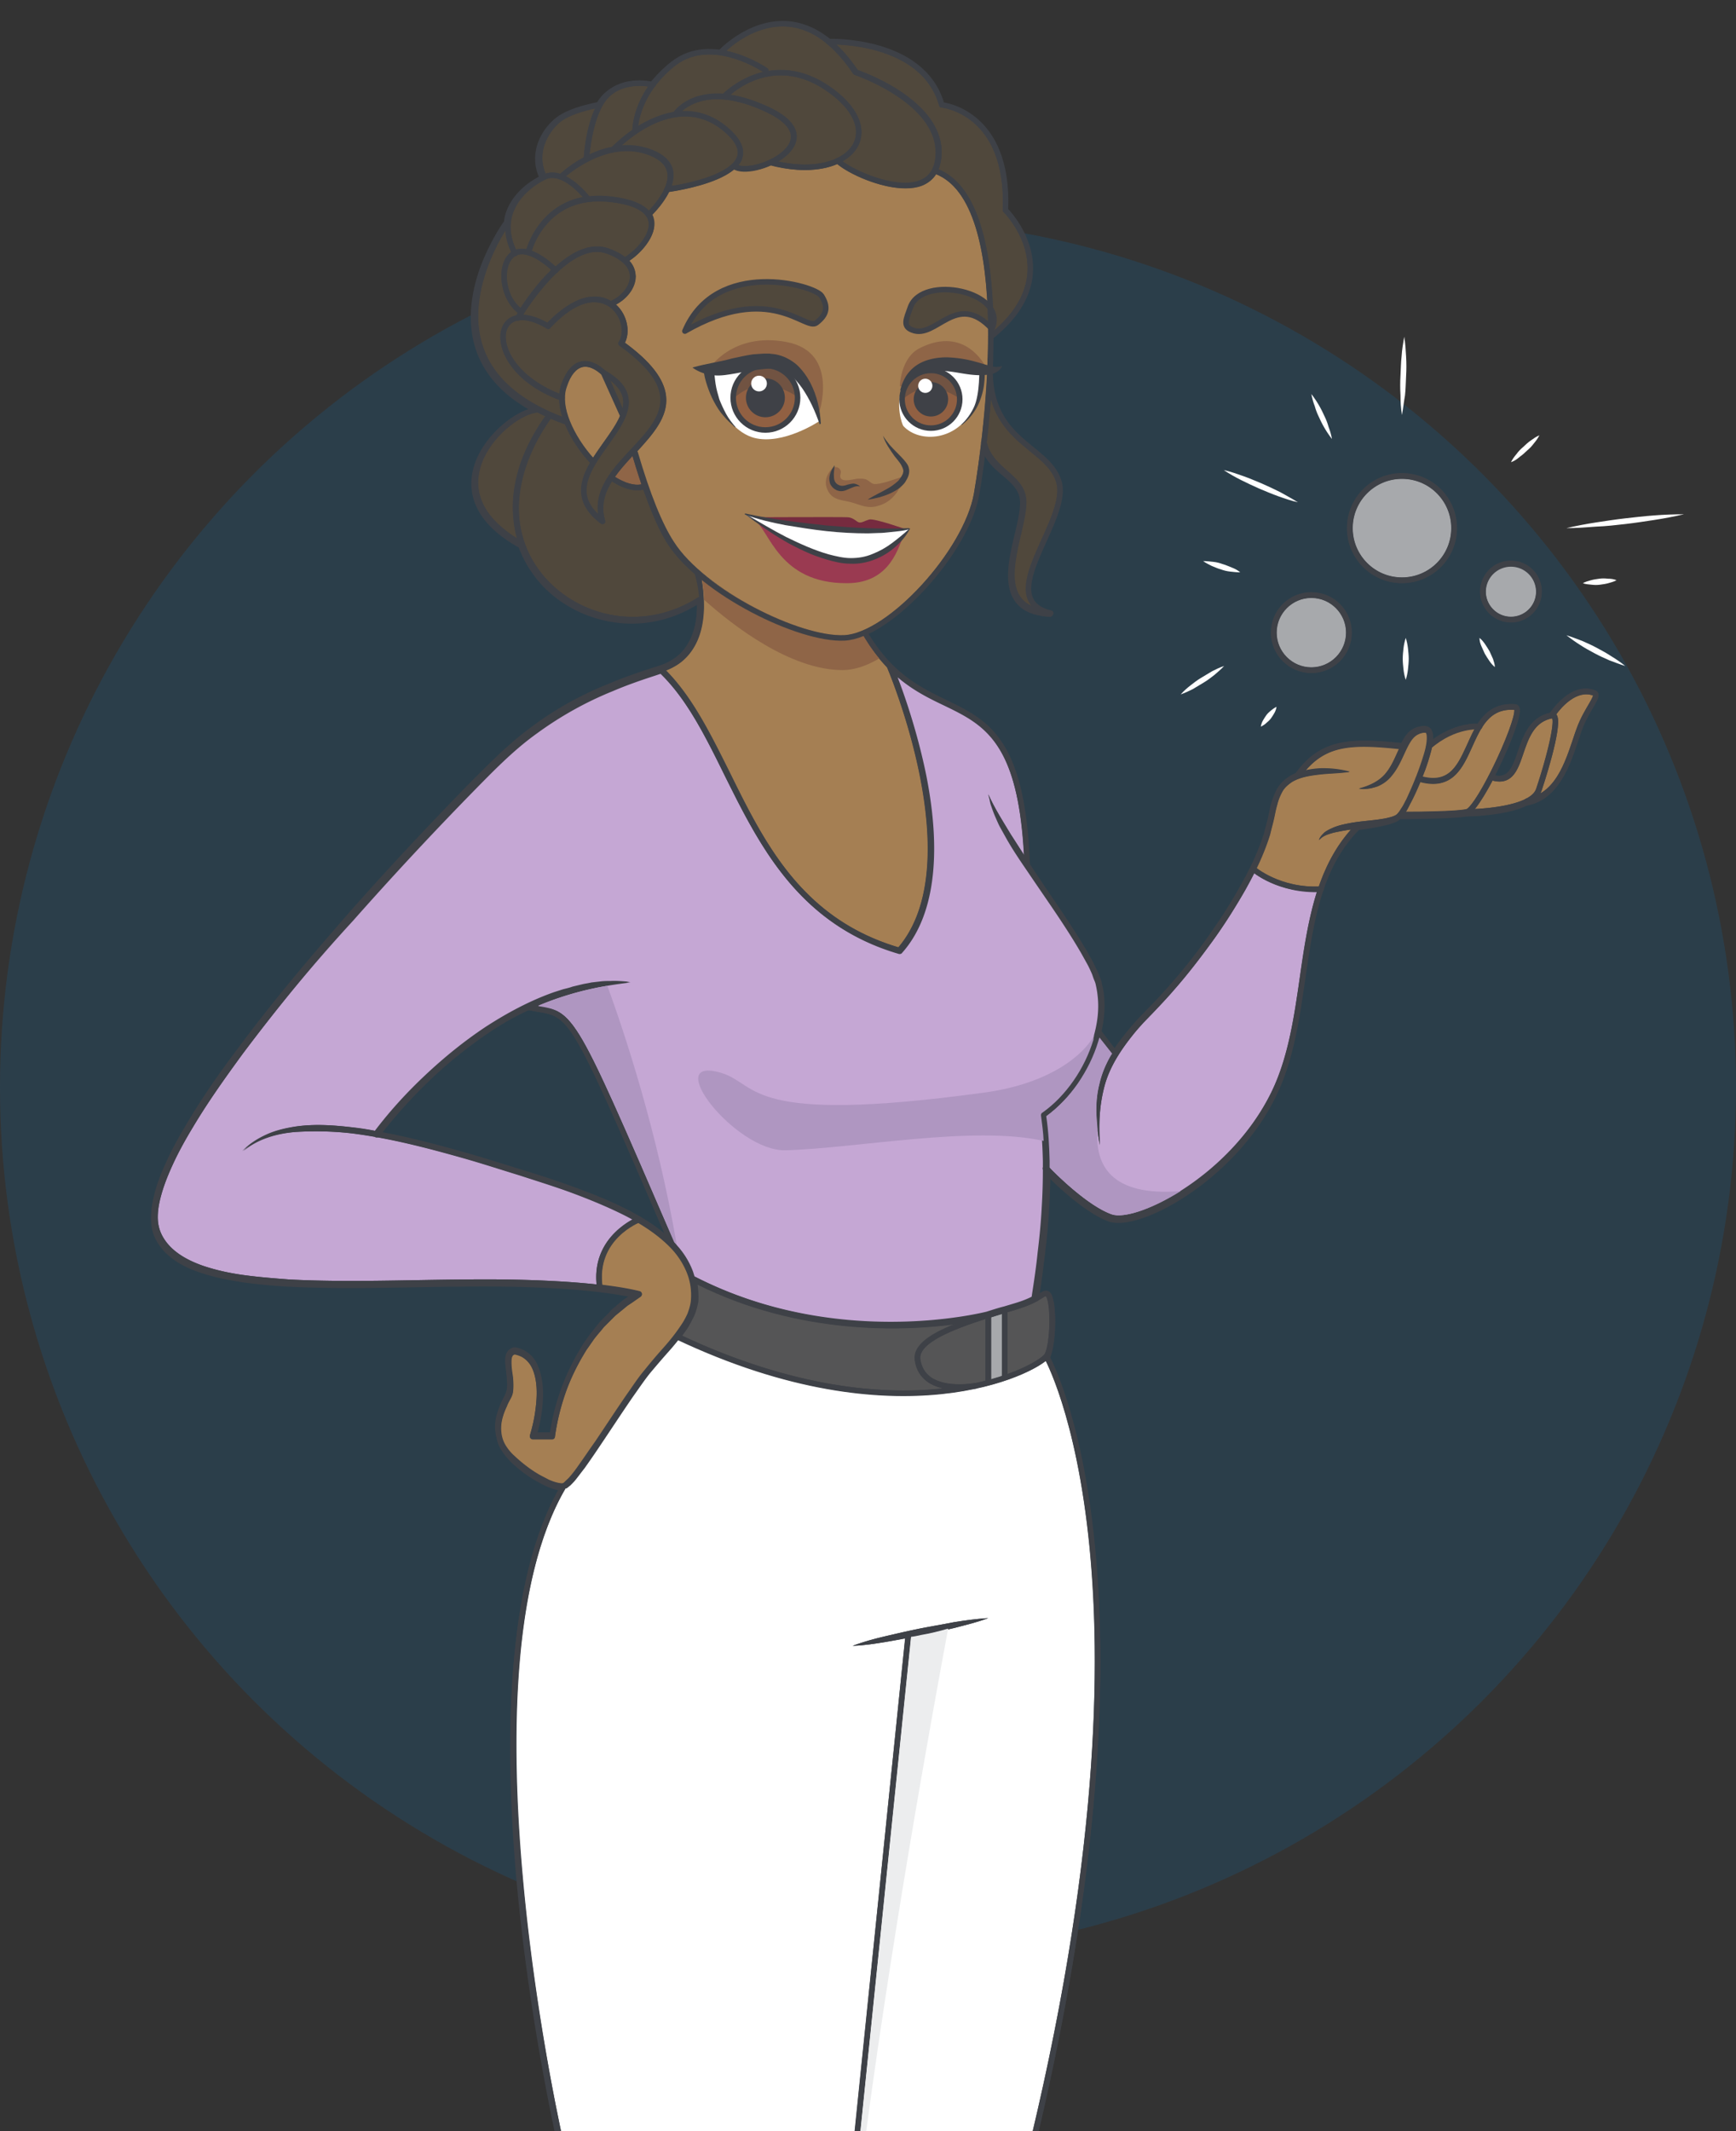 <?xml version="1.0" encoding="UTF-8"?> <svg xmlns="http://www.w3.org/2000/svg" xmlns:xlink="http://www.w3.org/1999/xlink" id="Layer_1" viewBox="0 0 463.6 569"><rect x="0" y="0" width="463.6" height="569" fill="#333333" stroke="none"/><style>.st1{clip-path:url(#SVGID_2_)}.st2{fill:#3e4147}.st3{fill:#fff}.st4,.st5,.st6,.st7,.st8{clip-path:url(#SVGID_2_);fill:#fff}.st5,.st6,.st7,.st8{fill:#c5a7d4}.st6,.st7,.st8{fill:#a57f53}.st7,.st8{fill:#a7a9ac}.st8{fill:#555556}.st9{stroke-linejoin:round}.st10,.st9{clip-path:url(#SVGID_2_);fill:none;stroke:#3e4147;stroke-width:1.5;stroke-linecap:round;stroke-miterlimit:10}.st11,.st12,.st14,.st15{clip-path:url(#SVGID_2_);fill:#8f6547}.st12,.st14,.st15{fill:#af96c1}.st14,.st15{fill:#50483c}.st15{fill:#916042}.st16,.st17,.st18,.st21,.st22{clip-path:url(#SVGID_2_);fill:#715342}.st17,.st18,.st21,.st22{fill:#3f4147}.st18,.st21,.st22{fill:none;stroke:#3e4147;stroke-width:1.472;stroke-miterlimit:10}.st21,.st22{fill:#50483c;stroke:#3f4147;stroke-linecap:round;stroke-linejoin:round}.st22{fill:none;stroke:#3e4147}</style><defs><path id="SVGID_1_" d="M0 0h463.6v569H0z"></path></defs><clipPath id="SVGID_2_"><use xlink:href="#SVGID_1_" overflow="visible"></use></clipPath><circle cx="231.8" cy="290.3" r="231.8" opacity=".15" clip-path="url(#SVGID_2_)" fill="#0083d1"></circle><g class="st1"><path class="st2" d="M426.8 185.1c-.1-.3-.3-.6-.9-.8-6-2.3-11 4.6-12 6-5.5 1.2-7.2 6.3-8.6 10.4-1.5 4.4-2.6 7-6.1 6.3 3.5-6.9 6.8-15.2 6.6-17.6-.1-1.2-.9-1.4-1.1-1.4-5.1-.4-8 2-10.1 5.2-1.5-.1-6.5.2-12 4.2v-1.1c0-.2 0-.4-.1-.7 0-.2-.1-.5-.3-.8 0-.1-.2-.3-.3-.4-.1-.1-.2-.2-.4-.3-.3-.2-.7-.2-1-.3-.9 0-1.7.2-2.6.5-.8.4-1.6.9-2.1 1.6-.6.6-1 1.4-1.4 2.1-.1.1-.1.3-.2.4-14.1-1.5-21.6-1-28.2 8-.7.3-1.3.6-1.9 1-1.2.8-2.3 1.9-3 3.1s-1.2 2.6-1.6 3.9c-.4 1.3-.6 2.7-.9 4-.3 1.3-.7 2.6-1 3.9-1.6 5.1-3.9 9.9-6.6 14.6-2.6 4.7-5.6 9.2-8.7 13.6-3.1 4.4-6.5 8.6-10 12.6-1.8 2-3.6 4-5.5 5.9l-2.8 2.9c-.9 1-1.8 2-2.7 3.1-1.3 1.6-2.6 3.2-3.7 4.9l-3.7-4.8c.7-3.2 1-6.4.6-9.6-.1-1.1-.3-2.1-.6-3.1-.1-.5-.3-1-.5-1.5s-.3-1-.6-1.5c-.5-.9-.9-1.9-1.4-2.8l-1.5-2.7c-4.2-7.2-9-13.9-13.6-20.7-.5-.8-1.1-1.6-1.6-2.4-1.3-33.6-11.1-38.3-22.3-43.8-4.9-2.3-9.8-4.8-14.6-9.6-2.1-2.1-4.2-4.7-6.2-8 12.1-5.7 27.2-23.9 29.6-37.2 0-.2.8-4.4 1.6-10.8 1.2 2.4 3.2 4.1 5 5.6 2.4 2.1 4.5 3.9 4.6 6.9.1 2.2-.6 5.3-1.4 8.6-1.5 6.3-3.2 13.5.1 18.1 1.8 2.5 4.8 3.8 9.2 4.1h.1c.4 0 .7-.3.7-.6.1-.4-.2-.7-.6-.8-2.5-.6-4.1-1.6-4.9-3.2-1.7-3.5.9-9.5 3.5-15.3 2.6-5.7 5.3-11.7 4-16-1.1-4-4.2-6.5-7.5-9.2-5-4.1-10.6-8.7-10.9-19.7.3-.1.6-.2.9-.4.7-.4 1.2-.9 1.4-1.6-.9.3-1.6.3-2.3.2 0-.6 0-1.2.1-1.9 0-.1 0-.2-.1-.3.1-1.8.1-3.6.1-5.3 6.7-5.4 10.3-11.3 10.6-17.7.5-8.8-5.4-15.5-6.6-16.8.8-24-14.2-27.9-17.2-28.4-5.1-16.6-27.5-17-30.5-16.9a20.6 20.6 0 0 0-11-4.7c-10.2-.9-17.8 7-18.1 7.3-.1.1-.1.2-.2.3-4.2-.6-8.9 0-13 3.2-2.1 1.7-3.8 3.5-5.2 5.2-1.8-.4-8.1-1.2-12.5 3.1-.7.7-1.3 1.5-1.8 2.4-1.6.3-8 1.6-11.2 4.2-3.9 3.2-6.8 9.3-4.2 15.4-2.2 1.1-7 4.2-8.8 9.6-.3.8-.4 1.5-.5 2.3-.6.8-3.3 4.8-5.7 10.6-2.4 5.9-4.6 14.6-2 23.1 2.1 6.7 6.9 12.3 14.3 16.5-5.4 1.7-13 8.2-14.9 16.2-1.3 5.5-.3 13.6 12.1 20.6h.1c1.5 4 3.7 7.4 6.3 10.2 5.6 6 14.4 10.2 23.9 10.2 5.7 0 11.7-1.5 17.4-5v1.1c-.1 3.8-.9 7.6-3 10.7-1.1 1.5-2.4 2.8-4 3.7-1.6 1-3.4 1.5-5.3 2.1-3.7 1.2-7.4 2.5-11 4a101 101 0 0 0-20.6 11.4c-6.4 4.6-11.9 10.3-17.4 15.8a937.95 937.95 0 0 0-31.9 34.3c-10.3 11.7-20.4 23.7-29.7 36.3-4.7 6.3-9.1 12.7-13.2 19.4-2 3.4-3.9 6.8-5.6 10.4-1.6 3.6-3.1 7.3-3.8 11.3-.3 2-.4 4 0 6.1s1.5 3.9 2.8 5.5c2.7 3.1 6.5 5 10.2 6.2 3.8 1.3 7.7 2 11.5 2.6 3.9.5 7.8.9 11.7 1.1 15.7.8 31.3.1 46.9 0 7.8-.1 15.6 0 23.4.4 7.2.4 14.3 1 21.4 2.4l-.9.6-1.2.8c-.4.3-.7.6-1.1.9l-2.2 1.9c-.7.7-1.4 1.4-2 2.1l-1 1-.9 1.1c-.6.8-1.3 1.5-1.8 2.3l-1.7 2.4c-.6.8-1 1.7-1.5 2.5-1.9 3.4-3.6 6.9-4.8 10.6-1.2 3.5-2 7-2.5 10.6h-3.5c.5-1.8.9-3.6 1.2-5.5.3-2.2.5-4.4.4-6.6s-.5-4.5-1.6-6.6c-.6-1-1.4-2-2.4-2.7s-2.1-1.1-3.3-1.3h-.3c-.4.1-.8.3-1.2.6-.4.3-.6.7-.8 1.1-.3.8-.3 1.5-.3 2.2 0 1.4.2 2.6.4 3.9.1 1.2.2 2.5 0 3.6-.1.6-.3 1-.6 1.6l-.9 1.8c-.5 1.2-1 2.4-1.3 3.8-.3 1.3-.4 2.7-.2 4.1s.5 2.7 1.3 3.9c.7 1.2 1.6 2.2 2.5 3.2 1.9 1.8 4 3.5 6.2 4.8 2.1 1.2 4.2 2.4 6.7 2.9-15 26.6-14.3 72.7-11 107 3.6 37.5 11 69.2 11.1 69.5s.3.5.7.6l122.3 12h.1c.3 0 .6-.2.7-.6 12-46.3 25.1-114 19.3-172.9-3.2-32.7-10.7-48.1-12.1-50.8 1.7-3.1 2-13.5.6-16.5-.5-1-1.1-1.2-1.5-1.2-.6 0-1.2.3-1.9.8-.1 0-.1.1-.2.1.6-3.6 1-7.1 1.4-10.7.5-4.1.9-8.2 1.1-12.3.2-2.8.3-5.6.3-8.5 3 3 10.4 9.8 16.2 11.8.7.2 1.5.3 2.4.3 9.8 0 32-13.2 42-33.7 4.6-9.4 6.2-20.4 7.7-31 1.2-8.3 2.4-16.4 4.8-23.7v-.1c2.1-6.1 5.1-11.7 9.7-16.4 2.1-.3 4.3-.6 6.4-1.1.8-.2 1.5-.3 2.3-.6.8-.3 1.6-.5 2.3-1.2 2.2 0 14.3-.1 17.6-.7.6 0 4.6-.1 8.9-.8 3.1-.5 5.5-1.2 7.3-2.1 8.3-1.5 11.1-10 13.4-16.8.3-.9.6-1.9.9-2.8.9-2.5 2.1-4.5 3-6.1 1.5-2.3 2.1-3.4 1.8-4.3zm-151.7-64.6c3.2 2.6 6 4.9 7 8.4 1.1 3.8-1.5 9.5-3.9 15 2.5-5.5 5-11.2 3.9-15-1-3.5-3.7-5.8-7-8.4-.3-.2-.6-.5-.9-.7.3.2.6.5.9.7zm-1.8 19.6c-.2.8-.4 1.6-.6 2.5-.6 2.3-1.1 4.8-1.5 7.2.3-2.4.9-4.8 1.5-7.2l.6-2.5zM136.9 57c.7-2.2 2.1-4.1 3.7-5.6-1.6 1.5-2.9 3.4-3.7 5.6zm2.5 54.5zm6.3-65.2c-2-4.6-.3-8.9 1.8-11.5-2.1 2.6-3.8 6.8-1.8 11.5zm1.2 508c-3-16.4-6.9-41.6-8.4-67.8 1.5 26.2 5.4 51.3 8.4 67.8zm-5.4-130.6c-2.6 12.4-3.6 26.4-3.7 40.7 0 4.4.1 8.8.2 13.2-.2-4.4-.2-8.8-.2-13.2.1-14.3 1.1-28.3 3.7-40.7zm-3.4 54.4l.3 7.2c-.1-2.4-.3-4.8-.3-7.2zM269 125.7c.6.5 1.1 1 1.7 1.5-.5-.5-1.1-1-1.7-1.5-2.3-2-4.8-4.1-5.5-7.6.8 3.5 3.2 5.6 5.5 7.6zm-5.4-25.7c-.6 11.5-2 21.7-2.8 27.4.9-5.6 2.2-15.8 2.8-27.4zm-5.6 38.5c-5.1 11.8-17 25-26.8 29.5 9.7-4.5 21.7-17.6 26.8-29.5zm-97.1 204.6c-.8-6.7 2.1-11 5-13.6-2.9 2.6-5.8 6.9-5 13.6zm10.2-18.2c-.8-.5-1.7-.9-2.5-1.4-4.6-2.4-9.4-4.4-14.2-6.1-4.8-1.8-9.7-3.4-14.7-4.9-4.9-1.5-9.8-3.1-14.8-4.5-7.5-2.1-15.1-4.2-22.8-5.6 3.9-5 8.2-9.7 12.8-14.1 4.9-4.7 10.2-8.9 15.8-12.7 2.8-1.9 5.7-3.6 8.8-5.1.6-.3 1.2-.6 1.7-.8.8.1 1.5.3 2.2.4 9 1.5 9.1 1.5 34.1 59.2-2.1-1.7-4.2-3.1-6.4-4.4zm175-88.7z"></path><circle class="st2" cx="374.4" cy="141" r="14.7"></circle><path class="st2" d="M403.5 166.2c4.5 0 8.2-3.7 8.2-8.2s-3.7-8.2-8.2-8.2-8.2 3.7-8.2 8.2 3.7 8.2 8.2 8.2zM350.2 179.7c5.9 0 10.8-4.8 10.8-10.8s-4.8-10.8-10.8-10.8-10.8 4.8-10.8 10.8 4.9 10.8 10.8 10.8z"></path></g><g class="st1"><path class="st3" d="M374.4 110.8c-.3-1.8-.4-3.5-.4-5.3-.1-1.8-.1-3.5 0-5.2s.1-3.5.3-5.2c.1-1.7.4-3.5.7-5.2.3 1.8.4 3.5.5 5.3s.1 3.5 0 5.2-.1 3.5-.3 5.2c-.3 1.7-.5 3.5-.8 5.2z"></path></g><g class="st1"><path class="st3" d="M355.7 117.2a27.5 27.5 0 0 1-3.4-5.7c-.5-1-.9-2-1.2-3.1-.4-1-.7-2.1-.9-3.2a27.5 27.5 0 0 1 3.4 5.7c.5 1 .9 2 1.2 3.1.4 1 .7 2.1.9 3.2z"></path></g><g class="st1"><path class="st3" d="M346.6 134.1c-1.8-.4-3.5-1-5.2-1.6s-3.3-1.3-5-2c-1.6-.7-3.3-1.5-4.9-2.3-1.6-.8-3.2-1.7-4.7-2.7 1.8.4 3.5 1 5.2 1.6s3.3 1.3 5 2c1.6.7 3.3 1.5 4.9 2.3 1.6.9 3.1 1.7 4.7 2.7z"></path></g><g class="st1"><path class="st3" d="M331.2 152.8c-.9 0-1.8-.1-2.7-.2-.9-.1-1.7-.3-2.5-.6-.8-.2-1.6-.6-2.4-.9-.8-.4-1.6-.8-2.3-1.3.9 0 1.8.1 2.7.2.9.1 1.7.3 2.5.6.8.2 1.6.6 2.4.9.8.3 1.6.7 2.3 1.3z"></path></g><g class="st1"><path class="st3" d="M326.9 177.8c-.8.9-1.7 1.6-2.6 2.4-.9.7-1.8 1.4-2.8 2l-3 1.8c-1 .5-2.1 1-3.2 1.4.8-.9 1.7-1.7 2.6-2.4.9-.7 1.8-1.4 2.8-2l3-1.8c1-.5 2-1 3.2-1.4z"></path></g><g class="st1"><path class="st3" d="M340.9 188.7c-.1.6-.3 1.2-.6 1.7s-.6 1-.9 1.4c-.3.4-.7.8-1.2 1.2-.4.4-.9.7-1.5 1 .1-.6.3-1.2.6-1.7s.6-1 .9-1.4c.3-.4.7-.8 1.2-1.2s.9-.7 1.5-1z"></path></g><g class="st1"><path class="st3" d="M403.5 123.4c.4-.8.9-1.5 1.5-2.2.5-.7 1.1-1.3 1.8-1.9.6-.6 1.3-1.2 2-1.7s1.4-1 2.3-1.4c-.4.8-.9 1.5-1.5 2.2-.5.7-1.1 1.3-1.8 1.9-.6.6-1.3 1.2-2 1.7-.7.6-1.4 1.1-2.3 1.4z"></path></g><g class="st1"><path class="st3" d="M418.3 141c2.6-.6 5.2-1.1 7.8-1.5s5.2-.8 7.8-1.1 5.2-.6 7.9-.8c2.6-.2 5.3-.3 7.9-.3-2.6.6-5.2 1.1-7.8 1.5s-5.2.8-7.8 1.1-5.2.6-7.9.7c-2.6.2-5.2.4-7.9.4z"></path></g><g class="st1"><path class="st3" d="M422.7 155.7c.7-.4 1.5-.6 2.2-.8s1.5-.3 2.2-.4c.7-.1 1.5-.1 2.3 0 .8 0 1.5.1 2.3.4-.7.4-1.5.6-2.2.8s-1.5.3-2.2.4c-.7.1-1.5.1-2.3 0-.8-.1-1.5-.1-2.3-.4z"></path></g><g class="st1"><path class="st3" d="M418.3 169.6c1.4.4 2.8 1 4.2 1.5 1.4.6 2.7 1.2 4 1.9s2.6 1.4 3.8 2.2c1.3.8 2.5 1.6 3.7 2.6-1.4-.4-2.8-1-4.2-1.5-1.4-.6-2.7-1.2-4-1.9s-2.6-1.4-3.8-2.2c-1.3-.8-2.5-1.7-3.7-2.6z"></path></g><g class="st1"><path class="st3" d="M375.4 170.3c.3.9.5 1.9.6 2.8.1.9.2 1.9.2 2.8 0 .9-.1 1.9-.2 2.8-.1.9-.3 1.9-.6 2.8-.3-.9-.5-1.9-.6-2.8-.1-.9-.2-1.9-.2-2.8 0-.9.1-1.9.2-2.8.1-.9.3-1.8.6-2.8z"></path></g><g class="st1"><path class="st3" d="M395.1 170.3c.6.5 1.1 1.1 1.5 1.7.4.6.8 1.2 1.2 1.9.3.7.6 1.3.9 2 .2.7.5 1.4.5 2.2-.6-.5-1.1-1.1-1.5-1.7-.4-.6-.8-1.2-1.2-1.9-.3-.7-.6-1.3-.9-2s-.5-1.4-.5-2.2z"></path></g><path class="st4" d="M261 370.6c-.1 0-.2.1-.2.1-.1 0-.3.1-.8.1-5.3 1.1-11.6 1.8-18.8 1.8-15.8 0-36-3.6-60-14.9-.8 1-1.7 2.1-2.6 3.1-1.7 1.9-3.4 3.9-5 5.8-1.6 2-3 4.1-4.5 6.2-2.9 4.2-5.7 8.5-8.6 12.8a244 244 0 0 1-4.4 6.4c-.8 1-1.6 2.1-2.4 3.1-.4.5-.9 1-1.4 1.5-.3.2-.6.5-.9.7-.1.1-.3.1-.4.1-28.2 48.4-2.3 166.7-.3 175.6l76.4 7.5 14.6-143.1-4.8.9c-3 .5-6.1 1-9.2 1.1 2.9-1.1 5.9-1.9 8.9-2.6s6-1.4 9-2 6.1-1.1 9.1-1.7c3-.5 6.1-.9 9.2-1.1-2.9 1.1-5.9 1.8-8.9 2.6-3 .7-6 1.4-9 2-.9.2-1.8.4-2.7.5l-14.7 143.5 43.3 4.2c11.9-46.2 24.8-113.2 19.1-171.6-3-30.6-9.9-46.3-11.7-49.9-2.4 1.9-8.6 5.2-18.3 7.3z"></path><path class="st5" d="M334.9 233.1c-.8 1.6-1.6 3.1-2.4 4.6-2.7 4.7-5.6 9.3-8.8 13.7-3.2 4.4-6.5 8.7-10.1 12.8-1.8 2.1-3.6 4-5.5 6l-2.8 2.9c-.9 1-1.8 2-2.6 3-3.3 4.1-6.3 8.6-7.7 13.7a41 41 0 0 0-1.3 7.8c-.2 2.7-.1 5.4 0 8.1-.5-2.7-.8-5.4-.9-8.1-.1-2.7.1-5.5.8-8.2.6-2.7 1.7-5.3 3.1-7.7.1-.1.2-.3.3-.4l-3.4-4.3-.3 1c-1.2 4-3.1 7.8-5.5 11.3-2.3 3.3-5.1 6.3-8.4 8.7.6 4 .8 8 .9 11.9v1.8c1.7 1.8 10.3 10.3 16.6 12.5 6.4 2.2 31.6-10.1 42.6-32.6 4.5-9.2 6.1-20.1 7.6-30.6 1.1-7.8 2.3-15.7 4.6-23h-.6c-8.5.1-14.2-3.4-16.2-4.9z"></path><path class="st5" d="M277.8 297.7c0-.2.1-.5.3-.6 3.3-2.3 6.1-5.3 8.4-8.6 2.3-3.3 4.1-7 5.3-10.9s1.8-7.9 1.3-11.9c-.1-1-.3-2-.5-2.9-.1-.5-.3-.9-.5-1.4s-.3-.9-.5-1.4c-.4-.9-.8-1.8-1.3-2.7l-1.5-2.7c-4.1-7.1-8.9-13.8-13.5-20.6-2.3-3.4-4.7-6.8-6.7-10.4l-1.5-2.7c-.5-.9-.9-1.9-1.3-2.8-.4-.9-.8-2-1.1-2.9-.2-.5-.3-1-.4-1.5l-.3-1.5c1.7 3.8 3.9 7.2 6 10.7 1.2 1.8 2.3 3.6 3.5 5.4-1.7-30.4-10.8-34.8-21.3-39.9-4-1.9-8.3-4-12.5-7.6 1.9 4.9 5.4 15 7.7 26.4 4.2 21.3 2 37.7-6.5 47.2-.1.2-.4.3-.6.3h-.2c-26.8-7.8-37.3-29-46.6-47.7-5.1-10.4-10-20.2-17.1-27.1l-1.8.6c-3.7 1.2-7.4 2.5-10.9 4-7.2 2.9-14 6.7-20.3 11.3-6.3 4.5-11.7 10.1-17.2 15.7a944.15 944.15 0 0 0-31.9 34.3 448.46 448.46 0 0 0-29.6 35.7c-4.6 6.3-9.1 12.6-13.1 19.3-2 3.3-3.9 6.7-5.5 10.2s-3 7.1-3.7 10.9c-.3 1.9-.4 3.8 0 5.5.4 1.8 1.3 3.4 2.5 4.8 2.4 2.8 6 4.6 9.5 5.8 3.6 1.2 7.4 2 11.3 2.5 3.8.5 7.7.8 11.6 1.1 15.5.8 31.2.1 46.8 0 7.8-.1 15.6 0 23.4.4 3.9.2 7.9.5 11.8.9-1-10.5 6.6-15.7 9.7-17.4-.4-.2-.9-.5-1.3-.7-4.5-2.3-9.3-4.3-14.1-6.1-4.8-1.8-9.7-3.3-14.6-4.9-4.9-1.5-9.8-3.1-14.7-4.5-9.9-2.8-19.8-5.4-30-6.7-5.1-.6-10.2-.7-15.2-.4-5 .4-10.1 1.8-14.1 5.1 1.8-1.9 4-3.3 6.4-4.4s5-1.7 7.5-2.1c5.2-.8 10.4-.4 15.5.2 1.9.2 3.8.5 5.7.9 4.1-5.4 8.6-10.3 13.5-14.9 5-4.7 10.3-9 16-12.8 5.7-3.7 11.8-7 18.3-9.3l2.5-.8c.8-.2 1.7-.4 2.5-.7l2.5-.6c.8-.2 1.7-.3 2.5-.5l2.6-.3c.9-.1 1.7-.1 2.6-.1 1.7-.1 3.4.1 5.1.2-3.4.4-6.7.9-10 1.6s-6.5 1.6-9.7 2.7c-1.7.6-3.4 1.3-5.1 2 9.9 1.6 9.9 1.7 36.4 63 .4.4.7.7 1 1.1 1.8 2 3.2 4.2 4.2 6.8.2.5.3 1 .5 1.5 37.9 19.4 76.6 9.7 77.9 9.4 1.6-.5 3.1-1 4.7-1.4l3-.9c2-.6 3.4-1.2 4.4-1.7.6-3.9 1.2-7.8 1.6-11.8.5-4.1.9-8.2 1.1-12.2.2-3.3.3-6.6.3-9.9-.1-.2-.1-.5 0-.7V310c-.1-4.1-.3-8.2-1-12.2v-.1h.3z"></path><path class="st6" d="M239.9 252.9c18.8-22.1-2-72.3-3-74.7a48.8 48.8 0 0 1-7.1-9.6c-1.3.4-2.6.7-3.8.8h-.9c-9.7 0-26.6-7.3-38.1-16.6.7 3.1 1 6.3 1 9.5-.1 4-.9 8.1-3.3 11.5-1.2 1.7-2.7 3.1-4.5 4.1-.7.4-1.5.8-2.3 1.1 7 7.1 11.8 16.8 16.9 27 9.5 19.3 19.3 39.2 45.1 46.9zM379.9 207.3c7.2 1.8 9.4-3 12-8.7.6-1.3 1.2-2.7 1.9-4-2.1.1-6.7.9-11.4 4.9-.1.5-.2 1.1-.4 1.6-.4 1.5-.9 3-1.4 4.4-.3.7-.5 1.3-.7 1.8z"></path><circle class="st7" cx="374.4" cy="141" r="13.2"></circle><path class="st7" d="M403.5 164.7a6.7 6.7 0 1 0-6.7-6.7c0 3.6 3 6.7 6.7 6.7zM350.2 178.2c5.1 0 9.3-4.2 9.3-9.3s-4.2-9.3-9.3-9.3-9.3 4.2-9.3 9.3 4.2 9.3 9.3 9.3z"></path><path class="st8" d="M276.6 347.6c-1.1.6-2.6 1.2-4.8 1.9-.9.3-1.8.6-2.8.8v16.6c5.6-2 8.9-4.2 9.8-5.2 1.2-1.3 1.8-8.5 1.2-13.1-.3-2.2-.7-2.5-.8-2.6-.1 0-.5.2-1 .6-.4.2-.8.5-1.4.8 0 .1-.1.1-.2.2z"></path><path class="st7" d="M264.7 351.7v16.6c1-.3 2-.6 2.9-.9v-16.6c-1 .3-2 .6-2.9.9z"></path><path class="st6" d="M414.5 191.8c-4.8.9-6.3 5.3-7.7 9.4-1.4 4.2-2.9 8.6-8.2 7.2-1.7 3.2-3.4 5.9-4.8 7.6 5.5-.3 15.1-1.5 16.4-5.4 3.1-9.2 4.9-17.5 4.3-18.8zM379 205.1c.5-1.4 1-2.9 1.4-4.3s.7-3 .6-4.3c0-.3-.1-.6-.2-.8-.1-.1 0-.1-.2-.1-.7 0-1.3.1-1.9.4-1.2.5-2 1.6-2.7 2.9-1.4 2.6-2.4 5.7-4.5 8.2-1 1.3-2.4 2.3-3.9 2.9s-3.1.8-4.7.6c3-.8 5.7-2.1 7.4-4.4 1.4-1.8 2.3-4 3.3-6.2-12.5-1.3-19.2-1-25 5.8a25.16 25.16 0 0 1 11.8.3c-2.7.4-5.4.4-8 .7-2.6.3-5.2.7-7.4 2-1 .7-2 1.5-2.6 2.6s-1.1 2.3-1.4 3.6c-.4 1.3-.6 2.6-.9 3.9-.3 1.3-.7 2.7-1 4a69 69 0 0 1-3.6 8.9c1.6 1.2 7.7 5.2 16.7 4.9 1.9-5.5 4.6-10.7 8.6-15.2h-.3c-1.5.2-3 .5-4.4.8-1.4.4-2.9.8-3.9 2 .2-.8.8-1.4 1.4-2 .6-.5 1.4-.9 2.1-1.2 1.5-.7 3-1 4.5-1.3 3.1-.6 6.2-.7 9.1-1.2.7-.1 1.5-.3 2.2-.5s1.4-.5 1.7-.9c.4-.4.8-1.1 1.2-1.7s.7-1.3 1.1-2c1.3-2.8 2.5-5.6 3.5-8.4z"></path><path class="st8" d="M245.8 362.9c.3 2 1.2 3.6 2.7 4.7 4.3 3.1 11.9 1.6 12 1.6h.3l2.4-.6v-16.5c-8.9 2.9-18 6.5-17.4 10.8z"></path><path class="st6" d="M415.6 190.7c1.9 2.3-2.5 16.1-3.9 20.3-.1.3-.2.6-.4.9 4.8-2.8 6.9-9 8.8-14.6.3-1 .6-1.9 1-2.8.9-2.6 2.2-4.7 3.1-6.3.5-.9 1.2-2.1 1.3-2.5-4.5-1.6-8.6 3.2-9.9 5zM404.4 189.5c-4.4-.3-6.8 1.8-8.7 4.8-.9 1.5-1.7 3.2-2.5 5-2.6 5.8-5.3 11.7-13.9 9.4-.8 1.8-1.6 3.6-2.5 5.4-.4.7-.7 1.4-1.1 2.1-.1.2-.2.4-.3.5 3.7 0 13.6-.1 16.2-.7.7-.2 3-3 6.6-10.2 3.9-7.8 6.4-14.8 6.2-16.3z"></path><path class="st8" d="M185.4 351.3c-.6 1.2-1.2 2.4-1.9 3.5-.4.6-.9 1.2-1.3 1.8 29.7 13.9 53.4 15.9 69.9 14.1-1.6-.3-3.1-.9-4.4-1.8-1.9-1.4-3-3.3-3.3-5.7-.5-4 4.1-7 10.5-9.6-13.9 1.8-41.4 2.9-68.6-10.6.2 1.5.3 3 .2 4.5-.2 1.2-.6 2.6-1.1 3.8z"></path><path class="st6" d="M150.3 396c.1 0 .2 0 0 0 .1 0 .2 0 .3-.1.2-.1.4-.3.6-.5.4-.4.9-.8 1.3-1.3.8-.9 1.6-2 2.3-3 1.5-2.1 2.9-4.2 4.4-6.3 2.9-4.3 5.7-8.6 8.6-12.8 1.5-2.1 2.9-4.3 4.6-6.3 1.6-2 3.3-4 5-5.9s3.3-3.9 4.7-6c.7-1 1.3-2.1 1.8-3.2.4-1.1.8-2.3.9-3.5.2-2.4-.1-4.9-1-7.2s-2.2-4.4-3.9-6.3a39 39 0 0 0-9.3-7.3c-1.9.8-11.1 5.4-9.8 16.7 3.3.4 6.7.9 10 1.7.4.1.7.5.6.9 0 .2-.2.4-.3.5l-2.3 1.6-1.2.8c-.4.3-.7.6-1.1.9l-2.2 1.8-2 2-1 1-.9 1.1c-.6.7-1.2 1.4-1.8 2.2l-1.6 2.3c-.6.8-1 1.6-1.5 2.4-1.9 3.3-3.5 6.7-4.7 10.3a60.6 60.6 0 0 0-2.6 11c0 .4-.4.7-.7.7h-5.2c-.4 0-.8-.3-.8-.8v-.2c.6-2 1.1-4.1 1.4-6.2.3-2.1.5-4.2.4-6.3-.1-2.1-.5-4.2-1.4-5.9-.5-.9-1.1-1.6-1.9-2.2-.7-.5-1.6-.9-2.5-1.1-.4.1-.6.3-.7.7-.2.4-.2 1-.2 1.6 0 1.2.2 2.5.4 3.8.1 1.3.2 2.6 0 4.1-.1.7-.5 1.5-.8 2-.3.6-.6 1.1-.8 1.7-1.1 2.3-1.8 4.7-1.5 7 .1 1.2.5 2.4 1.1 3.4s1.4 2 2.3 2.8c1.8 1.7 3.8 3.3 5.9 4.6 1.1.7 2.2 1.2 3.3 1.8 1.1.5 2.3.9 3.4 1h.4z"></path><g class="st1"><path class="st2" d="M186.4 150.5c1.1 3.9 1.6 7.8 1.5 11.8s-.9 8.1-3.3 11.5c-1.2 1.7-2.7 3.1-4.5 4.1-1.8 1.1-3.8 1.6-5.6 2.2-3.7 1.2-7.4 2.5-10.9 4-7.2 2.9-14 6.7-20.3 11.3-6.3 4.5-11.7 10.1-17.2 15.7a944.15 944.15 0 0 0-31.9 34.3 572.32 572.32 0 0 0-29.5 36.1c-4.6 6.3-9.1 12.6-13.1 19.3-2 3.3-3.9 6.7-5.5 10.2s-3 7.1-3.7 10.9c-.3 1.9-.4 3.8 0 5.5.4 1.8 1.3 3.4 2.5 4.8 2.4 2.8 6 4.6 9.5 5.8 3.6 1.2 7.4 2 11.3 2.5 3.8.5 7.7.8 11.6 1.1 15.5.8 31.2.1 46.8 0 7.8-.1 15.6 0 23.4.4 7.8.4 15.6 1.1 23.3 2.8.4.1.7.5.6.9 0 .2-.2.4-.3.5l-2.3 1.6-1.2.8c-.4.3-.7.6-1.1.9l-2.2 1.8-2 2-1 1-.9 1.1c-.6.7-1.2 1.4-1.8 2.2l-1.6 2.3c-.6.8-1 1.6-1.5 2.4-1.9 3.3-3.5 6.7-4.7 10.3a60.6 60.6 0 0 0-2.6 11c0 .4-.4.7-.7.7h-5.2c-.4 0-.8-.3-.8-.8v-.2c.6-2 1.1-4.1 1.4-6.2.3-2.1.5-4.2.4-6.3-.1-2.1-.5-4.2-1.4-5.9-.5-.9-1.1-1.6-1.9-2.2-.8-.6-1.7-.9-2.7-1.1h.3c-.5.1-.7.3-.9.7-.2.4-.2 1-.2 1.6 0 1.2.2 2.5.4 3.8.1 1.3.2 2.6 0 4.1-.1.7-.5 1.5-.8 2-.3.6-.6 1.1-.8 1.7-1.1 2.3-1.8 4.7-1.5 7 .1 1.2.5 2.4 1.1 3.4s1.4 2 2.3 2.8c1.8 1.7 3.8 3.3 5.9 4.6 1.1.7 2.2 1.2 3.3 1.8 1.1.5 2.3.9 3.4 1H150.1s.1 0 .2-.1c.2-.1.4-.3.6-.5.4-.4.9-.8 1.3-1.3.8-.9 1.6-2 2.3-3 1.5-2.1 2.9-4.2 4.4-6.3 2.9-4.3 5.7-8.6 8.6-12.8 1.5-2.1 2.9-4.3 4.6-6.3 1.6-2 3.3-4 5-5.9s3.3-3.9 4.7-6c.7-1 1.3-2.1 1.8-3.2.4-1.1.8-2.3.9-3.5.2-2.4-.1-4.9-1-7.2s-2.2-4.4-3.9-6.3c-3.4-3.7-7.7-6.5-12.2-8.9-4.5-2.3-9.3-4.3-14.1-6.1-4.8-1.8-9.7-3.3-14.6-4.9-4.9-1.5-9.8-3.1-14.7-4.5-9.9-2.8-19.8-5.4-30-6.7-5.1-.6-10.2-.7-15.2-.4-5 .4-10.1 1.8-14.1 5.1 1.8-1.9 4-3.3 6.4-4.4s5-1.7 7.5-2.1c5.2-.8 10.4-.4 15.5.2 10.3 1.3 20.3 3.9 30.2 6.7 4.9 1.4 9.9 3 14.8 4.5s9.8 3.1 14.7 4.9c4.8 1.8 9.6 3.7 14.2 6.1 4.6 2.4 9 5.3 12.6 9.2 1.8 2 3.2 4.2 4.2 6.8.9 2.5 1.3 5.2 1.1 7.9-.1 1.4-.5 2.7-1 3.9-.6 1.2-1.2 2.4-1.9 3.5-1.5 2.2-3.2 4.2-4.8 6.1-1.7 1.9-3.4 3.9-5 5.8-1.6 2-3 4.1-4.5 6.2-2.9 4.2-5.7 8.5-8.6 12.8a244 244 0 0 1-4.4 6.4c-.8 1-1.6 2.1-2.4 3.1-.4.5-.9 1-1.4 1.5-.3.2-.6.5-.9.7-.2.1-.4.2-.7.2h-.6c-2.9-.4-5.2-1.7-7.4-3-2.2-1.4-4.3-3-6.2-4.8-.9-1-1.8-2-2.5-3.2a11.23 11.23 0 0 1-1.1-8c.3-1.3.8-2.6 1.3-3.8l.9-1.8c.3-.6.5-1 .6-1.6.2-1.1.1-2.4 0-3.6-.1-1.3-.3-2.5-.4-3.9 0-.7 0-1.4.3-2.2.2-.4.4-.8.8-1.1.4-.3.8-.5 1.2-.6h.3a7.8 7.8 0 0 1 5.7 4c1.1 2.1 1.5 4.4 1.6 6.6s-.1 4.5-.4 6.6c-.3 2.2-.8 4.3-1.4 6.5l-.7-1h5.2l-.7.7c.5-3.9 1.4-7.6 2.7-11.3 1.2-3.7 2.9-7.2 4.8-10.6.5-.8 1-1.7 1.5-2.5l1.7-2.4c.6-.8 1.2-1.5 1.8-2.3l.9-1.1 1-1c.7-.7 1.4-1.4 2-2.1l2.2-1.9c.4-.3.7-.6 1.1-.9l1.2-.8 2.4-1.7.2 1.4c-7.6-1.6-15.3-2.4-23.1-2.7-7.8-.4-15.6-.4-23.4-.4-15.6.1-31.2.8-46.9 0-3.9-.2-7.8-.5-11.7-1.1-3.9-.6-7.8-1.3-11.5-2.6s-7.5-3.1-10.2-6.2c-1.3-1.6-2.4-3.4-2.8-5.5s-.3-4.1 0-6.1c.7-4 2.1-7.7 3.8-11.3 1.6-3.6 3.6-7 5.6-10.4 4-6.7 8.5-13.2 13.2-19.4 9.3-12.6 19.4-24.5 29.7-36.3 10.3-11.7 21-23.1 31.9-34.3 5.5-5.5 11-11.2 17.4-15.8 6.3-4.7 13.3-8.5 20.6-11.4 3.6-1.5 7.3-2.8 11-4 1.9-.6 3.7-1.1 5.3-2.1 1.6-.9 3-2.2 4-3.7 2.1-3.1 2.9-6.9 3-10.7s-.5-7.7-1.5-11.3c-.1-.4.1-.8.5-.9s1.1.4 1.2.8z"></path></g><g class="st1"><path class="st2" d="M100.1 302.5a124.67 124.67 0 0 1 29.7-28.1c5.7-3.7 11.8-7 18.3-9.3l2.5-.8c.8-.2 1.7-.4 2.5-.7l2.5-.6c.8-.2 1.7-.3 2.5-.5l2.6-.3c.9-.1 1.7-.1 2.6-.1 1.7-.1 3.4.1 5.1.2-3.4.4-6.7.9-10 1.6s-6.5 1.6-9.7 2.7-6.3 2.4-9.3 3.9-5.9 3.2-8.8 5.1c-5.6 3.7-10.9 8-15.8 12.7-4.9 4.7-9.5 9.7-13.6 15.1-.2.3-.7.4-1 .2a.9.9 0 0 1-.1-1.1z"></path></g><path class="st9" d="M141 268.9c12.2 2.4 9.9-2.9 38.4 63.1M230.2 167.7c17.5 31.5 42 8.1 44.1 63.1"></path><g class="st1"><path class="st2" d="M362.9 210.5c3-.8 5.7-2.1 7.4-4.4 1.8-2.3 2.7-5.2 4.2-8 .4-.7.8-1.4 1.4-2.1.6-.6 1.3-1.2 2.1-1.6.8-.4 1.7-.5 2.6-.5.3 0 .7 0 1 .3.2.1.3.2.4.3.1.1.2.3.3.4.1.3.2.5.3.8s.1.5.1.7c.1 1.8-.3 3.3-.7 4.8s-.9 3-1.4 4.4c-1.1 2.9-2.3 5.8-3.7 8.5-.4.7-.7 1.4-1.1 2.1-.4.7-.8 1.3-1.5 2s-1.6.9-2.3 1.2l-2.3.6c-3.1.6-6.1 1-9.1 1.5-1.5.2-3 .5-4.4.8-1.4.4-2.9.8-3.9 2 .2-.8.8-1.4 1.4-2 .6-.5 1.4-.9 2.1-1.2 1.5-.7 3-1 4.5-1.3 3.1-.6 6.2-.7 9.1-1.2.7-.1 1.5-.3 2.2-.5s1.4-.5 1.7-.9c.4-.4.8-1.1 1.2-1.7s.7-1.3 1.1-2a78.6 78.6 0 0 0 5-12.7c.4-1.4.7-3 .6-4.3 0-.3-.1-.6-.2-.8-.1-.1 0-.1-.2-.1-.7 0-1.3.1-1.9.4-1.2.5-2 1.6-2.7 2.9-1.4 2.6-2.4 5.7-4.5 8.2-1 1.3-2.4 2.3-3.9 2.9-1.7.5-3.3.7-4.9.5z"></path></g><path class="st9" d="M378.8 207.9c16.3 5 10.7-20.4 25.9-19.1 3 .2-9.6 27.2-12.9 28s-17.8.8-17.8.8"></path><path class="st9" d="M398.2 207.5c10 3.3 5.4-14.5 16.3-16.5 2.7-.5-1.5 13.8-3.5 19.8s-19.2 6-19.2 6"></path><path class="st9" d="M414.5 191s5.2-8.3 11.2-6c1.7.7-1.9 4-4 9.8-2.6 7.4-4.9 17.5-13.9 19.1M395.1 194s-6.6-.7-13.5 5.3"></path><g class="st1"><path class="st2" d="M360.5 206c-2.7.4-5.4.4-8 .7-2.6.3-5.2.7-7.4 2-1 .7-2 1.5-2.6 2.6s-1.1 2.3-1.4 3.6c-.4 1.3-.6 2.6-.9 3.9-.3 1.3-.7 2.7-1 4-1.6 5.2-4 10.2-6.7 14.9-2.7 4.7-5.6 9.3-8.8 13.7-3.2 4.4-6.5 8.7-10.1 12.8-1.8 2.1-3.6 4-5.5 6l-2.8 2.9c-.9 1-1.8 2-2.6 3-3.3 4.1-6.3 8.6-7.7 13.7a41 41 0 0 0-1.3 7.8c-.2 2.7-.1 5.4 0 8.1-.5-2.7-.8-5.4-.9-8.1-.1-2.7.1-5.5.8-8.2.6-2.7 1.7-5.3 3.1-7.7 1.4-2.4 3-4.6 4.8-6.7.9-1.1 1.8-2.1 2.7-3.1l2.8-2.9c1.9-1.9 3.7-3.9 5.5-5.9 3.5-4.1 6.9-8.3 10-12.6 3.1-4.4 6.1-8.9 8.7-13.6 2.6-4.7 5-9.5 6.6-14.6.3-1.3.7-2.5 1-3.9.3-1.3.6-2.6.9-4 .3-1.3.9-2.7 1.6-3.9a8.9 8.9 0 0 1 3-3.1c2.5-1.6 5.3-2.1 8.1-2.3a28 28 0 0 1 8.1.9z"></path></g><path class="st9" d="M374.9 199.2c-14.2-1.5-21.7-1.3-28.3 7.9M363 220.2c-18.3 18-11.8 49.3-22.8 71.8s-36.2 35.5-43.5 33-17.2-13-17.2-13M334.7 232s6.9 6 18.1 5.4M170.7 325.6s-12.5 4.7-10.5 18.2"></path><g class="st1"><path class="st2" d="M263.9 212c1.7 3.8 3.9 7.2 6 10.7 2.2 3.4 4.4 6.9 6.7 10.4 4.6 6.9 9.4 13.6 13.6 20.7l1.5 2.7c.5.9.9 1.9 1.4 2.8l.6 1.5c.2.5.4 1 .5 1.5.2 1 .5 2.1.6 3.1.5 4.2-.1 8.5-1.3 12.5s-3.1 7.8-5.5 11.3c-2.4 3.4-5.4 6.5-8.8 9l.3-.7c.7 4.1.9 8.3 1 12.4s-.1 8.3-.3 12.4-.6 8.2-1.1 12.3c-.5 4.1-1 8.2-1.7 12.3-.1.4-.5.7-.9.6s-.7-.5-.6-.9c.7-4 1.2-8.1 1.7-12.2s.9-8.2 1.1-12.2c.2-4.1.4-8.2.3-12.3-.1-4.1-.3-8.2-1-12.2v-.1c0-.2.1-.5.3-.6 3.3-2.3 6.1-5.3 8.4-8.6 2.3-3.3 4.1-7 5.3-10.9s1.8-7.9 1.3-11.9c-.1-1-.3-2-.5-2.9-.1-.5-.3-.9-.5-1.4s-.3-.9-.5-1.4c-.4-.9-.8-1.8-1.3-2.7l-1.5-2.7c-4.1-7.1-8.9-13.8-13.5-20.6-2.3-3.4-4.7-6.8-6.7-10.4l-1.5-2.7c-.5-.9-.9-1.9-1.3-2.8-.4-.9-.8-2-1.1-2.9-.2-.5-.3-1-.4-1.5-.4-.6-.5-1.1-.6-1.6z"></path></g><path class="st9" d="M176.5 178.8c20.7 19.8 22.5 63 63.7 75 20.2-23-2.6-75.9-2.6-75.9M180.9 356.9c59.4 28.1 95.3 9 98.5 5.3 2-2.3 2.3-16.9 0-16.9-1.1 0-2.1 1.7-7.9 3.5-11.4 3.5-27.4 7.8-26.5 14.2 1.3 9.8 15.6 7 15.6 7"></path><path class="st9" d="M185.2 341.5c39.1 20.1 78.7 9.6 78.7 9.6v17.6M268.3 349.8v17.7"></path><path class="st9" d="M279.5 362.2s34.9 61.2-7.1 223.5l-122.3-12s-29.6-126.2.4-176.9"></path><g class="st1"><path class="st2" d="M263.9 432c-2.9 1.1-5.9 1.8-8.9 2.6-3 .7-6 1.4-9 2s-6 1.2-9.1 1.7c-3 .5-6.1 1-9.2 1.1 2.9-1.1 5.9-1.9 8.9-2.6s6-1.4 9-2 6.1-1.1 9.1-1.7c3.1-.5 6.1-.9 9.2-1.1z"></path></g><path class="st9" d="M242.6 436.3l-14.9 145"></path><circle class="st10" cx="374.4" cy="141" r="13.9"></circle><circle class="st10" cx="403.5" cy="157.9" r="7.5"></circle><circle class="st10" cx="350.2" cy="168.9" r="10"></circle><path class="st9" d="M293.3 275.4l4.6 6"></path><path class="st11" d="M234.8 175.8c-1.7-2-3.3-4.4-4.9-7.2-1.3.4-2.6.7-3.8.8h-.9c-9.7 0-26.6-7.3-38.1-16.6.5 2.4.9 4.9.9 7.3 7.9 7.1 23.2 18.8 37 18.8 3.1 0 6.4-1.1 9.8-3.1z"></path><path class="st12" d="M292.3 276.3c-2.9 5.3-11.8 13-29.5 15.4-63.6 8.7-60.1-2.1-70-5.2-16.8-5.2 3.6 21 17 20.6 18.8-.5 50.1-6.7 68.9-2.5-.1-2.3-.4-4.5-.7-6.8v-.1c0-.2.1-.5.3-.6 3.3-2.3 6.1-5.3 8.4-8.6 2.3-3.3 4.1-7 5.3-10.9 0-.4.1-.9.3-1.3zM162.2 263.2c-1.2.2-2.5.4-3.7.7-3.3.7-6.5 1.6-9.7 2.7-1.7.6-3.4 1.3-5.1 2 9.9 1.6 9.9 1.7 36.4 63l.6.6c-5.2-30.3-14-56.7-18.5-69z"></path><path class="st12" d="M293.1 301.4l-.3-3.8c-.1-2.7.1-5.5.8-8.2.6-2.7 1.7-5.3 3.1-7.7.1-.1.2-.3.3-.4l-3.4-4.3-.3 1c-1.2 4-3.1 7.8-5.5 11.3-2.3 3.3-5.1 6.3-8.4 8.7.6 4 .8 8 .9 11.9v1.8c1.7 1.8 10.3 10.3 16.6 12.5 3.1 1.1 10.4-1.2 18.4-6.2-18.6 1.5-23-6.9-22.2-16.6z"></path><path d="M246 436.5c-.9.2-1.8.4-2.7.5l-14.7 143.5 1.2.1c7.6-59.9 19.5-124.8 23.4-145.8-2.4.7-4.8 1.3-7.2 1.7z" clip-path="url(#SVGID_2_)" fill="#ecedee"></path><path class="st14" d="M137.8 68.2c-1.4.7-2.3 2.5-2.5 4.8-.2 3 .9 6.9 3.7 9.2 1.6-2.5 4.6-6.7 8.2-10.2-2-1.8-6.5-5.2-9.4-3.8zM163.1 82.2c-1.9-1.5-7.4-4.1-16.2 5.4-.2.3-.6.3-.9.1-3.8-2.3-7.2-2.9-9.2-1.6-1.3.9-2 2.6-1.7 4.7.5 4.6 5.2 10.7 14.3 14.3.1-.9.2-1.7.5-2.5 1.3-3.6 3.1-5.7 5.3-6.1 3.1-.7 6 2 6.5 2.5 3.5 2 5.4 4.2 6 6.7 1 4.3-2.1 8.6-5.4 13.2-1.1 1.6-2.3 3.2-3.2 4.7-2.8 4.7-4.1 9.2.6 13.6-.9-6.9 4-12.2 8.8-17.3 4.3-4.6 8.3-8.9 7.8-14-.4-4.2-4-8.7-10.9-13.6-.3-.2-.4-.7-.2-1 1.7-2.5.7-6.8-2.1-9.1z"></path><path class="st14" d="M168.2 73.8c0-2.5-2.2-4.6-6.2-6.1-4.4-1.6-9.1 1.2-13.2 5-4.3 4-7.7 9.1-9.2 11.4 1.7.1 3.8.6 6.5 2.1 2.8-2.9 10.4-9.8 16.9-5.8 2.7-1.1 5.3-3.8 5.2-6.6z"></path><path class="st11" d="M171.3 129.3c-.8-2.3-1.6-4.9-2.4-7.6-1.7 1.8-3.3 3.6-4.7 5.6 2.7 1.7 5.2 2.4 7.1 2z"></path><path class="st14" d="M166.3 106.1c-.4-1.6-1.5-3.1-3.3-4.5l3.3 7.4c.2-1 .2-2 0-2.9zM163.5 39.2c.1-.1 2.1-2.2 5.4-4.5 0-1.4.5-6.2 4.2-11.6-2.2-.3-7.1-.5-10.5 2.8-3.7 3.6-4.8 12-5.2 15.3 1.9-.9 3.9-1.6 6.1-2zM179.9 29.9c.6-.9 4.5-5.5 13.2-4.9.5-.5 4.6-4.3 10.7-5.8-1.9-1.2-14.5-8.8-23.6-1.6-7.7 6.2-9.4 13.1-9.8 16 2.7-1.5 6-3.1 9.5-3.7z"></path><path class="st14" d="M223.4 42.3c2.3-1.1 3.8-2.5 4.6-4.2 1.9-4-.5-9-6.5-13.3-12.8-9.4-23.3-2.2-26.4.5 2.9.4 6.4 1.5 10.3 3.3 4.9 2.3 7.3 4.9 7.4 7.8 0 2.4-1.8 4.8-4.9 6.7 6.6 1.5 11.9.9 15.5-.8zM178.2 46.1c-.4-2-1.9-3.5-4.7-4.6-9.8-3.9-19.5 3.2-22.4 5.6 3 1.5 5.5 4.4 6.3 5.4a26 26 0 0 1 6.2.1c4.7.6 8 1.8 9.7 3.7 1.5-1.7 5.6-6.3 4.9-10.2z"></path><path class="st14" d="M173.2 59.2c-.5-2.7-3.9-4.5-9.9-5.2-7.4-.9-13.2 1.1-17.4 6a20.3 20.3 0 0 0-3.9 7c2.7 1 5.3 3.2 6.3 4.2 4.3-3.8 9.3-6.6 14.2-4.8 1.9.7 3.4 1.5 4.4 2.3 2.8-1.7 7-6 6.3-9.5z"></path><path class="st6" d="M155.6 98c-1.7.4-3.2 2.1-4.2 5.2-1 2.7-.5 6 .8 9.2 1.4 3.5 3.7 7 6.2 9.8.9-1.4 1.8-2.7 2.8-4.1 1.8-2.5 3.5-4.9 4.4-7.1l-4.9-11c-.5-.4-2.8-2.5-5.1-2z"></path><path class="st14" d="M263.5 118c0 .1 0 .1 0 0 .8 3.5 3.2 5.6 5.5 7.7 2.4 2.1 4.9 4.3 5.1 7.9.1 2.4-.6 5.6-1.4 9-1.4 6-3 12.9-.1 16.8.7 1 1.7 1.8 3 2.4-.4-.4-.7-.9-.9-1.4-2-4.2.7-10.2 3.5-16.5 2.5-5.5 5-11.2 3.9-15-1-3.5-3.8-5.8-7-8.4-3.9-3.2-8.6-7-10.5-14.1-.3 4.2-.7 8.2-1.1 11.6zM196.9 41.7c.6-1.9-.6-4.1-3.3-6.5-11-9.5-23.4-.1-27.5 3.6a18 18 0 0 1 8.1 1.2c3.3 1.3 5.2 3.3 5.6 5.7.2 1.3 0 2.6-.4 3.9 5.3-.7 16.1-3.3 17.5-7.9z"></path><path class="st14" d="M197.2 44.1c2 .6 5.8-.1 9-1.8s5.1-3.9 5-5.9c0-2.2-2.3-4.5-6.6-6.5-13.3-6.3-20.1-2.4-22.6-.2 4-.2 8.3.9 12.4 4.5 3.3 2.8 4.5 5.5 3.8 8-.1.7-.5 1.3-1 1.9zM229 18.7c1.2.4 6.3 2.3 11.4 5.7 7.6 5.1 11.5 11 11 17.3a12 12 0 0 1-.8 3.5c11.5 4.7 14.6 24 14.7 43.2 5.8-4.9 8.8-10.2 9.1-15.9.5-9-6.3-15.9-6.4-15.9-.1-.1-.2-.3-.2-.6 1-25.3-15.7-27.2-16.4-27.3-.3 0-.6-.2-.6-.5-4-14.2-21.6-16.1-27.5-16.3 2 1.8 3.9 4.1 5.7 6.8z"></path><path class="st14" d="M205.2 19c4.8-.8 10.7 0 17.1 4.6 6.6 4.8 9.2 10.5 6.9 15.2-.8 1.6-2.2 3.1-4.3 4.3 3.7 2.8 14.5 7.5 20.6 5.1 2.6-1 4.1-3.2 4.3-6.6 1-13.9-21.4-21.5-21.6-21.6-.2-.1-.3-.2-.4-.3-2.2-3.3-4.5-5.9-6.9-7.9l-.3-.3c-3.2-2.6-6.6-4.1-10.2-4.4-8.2-.7-14.8 4.9-16.5 6.5 6.1 1.3 10.9 4.6 11 4.6.3.2.4.5.3.8zM149.6 46.4c.8-.7 3.1-2.7 6.3-4.4.1-1.8.7-8.1 3-13-2.4.5-7 1.7-9.4 3.7-2.5 2.1-6.4 7.5-3.8 13.7 1.3-.5 2.6-.4 3.9 0zM140.6 66.5c.8-2.6 4.5-11.8 15-13.9-1.2-1.4-3.6-3.8-6.2-4.8-1.3-.5-2.6-.6-3.9 0-3.2 1.5-7.2 4.7-8.6 9.1-1 3-.7 6.3.9 9.7.9-.2 1.9-.2 2.8-.1zM178.5 145.5c-2.2-3.3-4.4-8.3-6.7-14.8-.5.1-1 .2-1.6.2-2 0-4.4-.8-6.8-2.4-2 3.2-3 6.6-1.8 10.5.1.3 0 .6-.3.8-.1.1-.3.1-.4.1-.2 0-.3 0-.4-.1-7.1-5.3-5.9-11-2.9-16.3-2.7-2.9-5.1-6.5-6.6-10.2-1.4-.5-2.7-1-3.9-1.5-8.7 12.2-13.4 29.8-.8 43.2a31.7 31.7 0 0 0 40.2 4.5c.1 0 .1-.1.2-.1-.2-2.1-.6-4.2-1.2-6.3-2.9-2.4-5.2-5-7-7.6zM149.4 106.8c-10.7-4-15.2-10.9-15.7-15.7-.3-2.7.6-4.9 2.4-6.1.4-.3 1-.6 1.8-.8.1-.2.2-.4.4-.7-3.3-2.7-4.6-7.1-4.4-10.6.2-2.6 1.1-4.6 2.7-5.7-.9-1.9-1.4-3.8-1.6-5.7-3.1 5-9.9 18.2-6.2 30.4 2.6 8.5 9.9 15 21.5 19.4-.6-1.4-.9-3-.9-4.5z"></path><path class="st14" d="M145.6 111.1c-.7-.3-1.4-.7-2.1-1-4.8.4-13.6 7.3-15.5 15.4-1.6 6.9 1.9 13.1 10 18.2-2.4-9-1.1-20.3 7.6-32.6z"></path><path class="st6" d="M225.5 169.6c11.8-.6 31.8-22.5 34.6-37.8.3-1.9 2.8-16.2 3.6-32.9 0-.9 0-1.9.1-3 .1-3.2.1-6.5.1-9.8-.3-15.7-2.9-35.2-13.9-39.6-.9 1.4-2.1 2.4-3.8 3.1-1.3.5-2.8.7-4.4.7-6.8 0-15.2-3.9-18.2-6.5-2.3 1-5.2 1.6-8.6 1.6-2.7 0-5.8-.4-9.1-1.3-2.2 1-4.7 1.6-6.9 1.6-1.1 0-2.1-.2-2.8-.6-4.8 4.1-15.2 5.8-17.5 6.1-1.4 2.8-3.6 5.1-4.5 6.1.3.5.4 1 .5 1.5.7 4.1-3.5 8.8-6.6 10.8 1.3 1.4 1.6 2.9 1.7 4.1 0 3.3-2.5 6.2-5.3 7.6 2.9 2.6 3.9 7.1 2.4 10.2 6.9 5.1 10.5 9.7 11 14.3.6 5.5-3.6 10.2-7.7 14.7l.1.1c3.3 11.3 6.6 19.4 9.7 24.1 8.1 12.7 33.8 25.5 45.5 24.9z"></path><g class="st1"><path class="st2" d="M263 99.2c0 1.5-.1 2.8-.3 4.1s-.6 2.6-1.1 3.9a15.13 15.13 0 0 1-4.8 6.3l-.1-.2c.9-.9 1.7-1.9 2.2-3.1.5-1.1 1-2.3 1.2-3.5s.4-2.4.4-3.7c0-1.2-.1-2.5-.3-3.6l2.8-.2z"></path></g><path class="st11" d="M240.6 127.4c-1.5.5-5.8 2.1-7.3 1.8-.7-.2-1.2-.8-1.8-1.1-.8-.4-1.6-.3-2.5-.3-.8 0-5.4 1.6-4.5-1.4.4-1.3-1.4-2.3-2.3-1.3-1.5 1.6-2.2 3.6-1.2 5.7 1.3 3 4.3 2.6 7 3.5 2.2.7 3.9 1.5 6.3.8 2.5-.6 4.4-2.2 5.7-4.4 0-.1 0-.1.1-.2 1.2-.7 2.1-3.6.5-3.1z"></path><g class="st1"><path class="st2" d="M235.8 116.3c.5.9 1.2 1.7 1.8 2.5.7.8 1.4 1.5 2.1 2.2.7.7 1.5 1.5 2.2 2.4.3.4.7.9.8 1.6.2.6.1 1.4-.1 2-.2.6-.5 1.1-.8 1.6s-.7.9-1.2 1.3c-.8.8-1.8 1.3-2.8 1.8-2 .9-4 1.4-6.1 1.7 1.8-1.2 3.7-2 5.4-3 .9-.5 1.7-1.1 2.4-1.7.4-.3.7-.7.9-1 .3-.4.5-.8.7-1.2.1-.4.2-.7.1-1.1-.1-.4-.3-.8-.5-1.2-.5-.9-1.2-1.6-1.8-2.4-1.2-1.7-2.5-3.5-3.1-5.5z"></path></g><g class="st1"><path class="st2" d="M229.7 129.9c-1.1-.3-1.9.2-2.9.6-.5.2-1 .5-1.7.6-.6.1-1.4 0-2-.4-.6-.3-1.1-.9-1.4-1.5-.2-.6-.3-1.3-.2-1.9.2-1.2.7-2.2 1.4-3.1-.1 1.1-.3 2.2-.2 3.1 0 1 .4 1.7 1.1 2.1.4.2.7.3 1.1.3.4 0 .9-.1 1.4-.3.5-.1 1.1-.3 1.7-.3.7.1 1.3.4 1.7.8z"></path></g><path class="st11" d="M263.2 97.9s-5.3-11.1-17.5-5c-5.3 2.6-5.4 10.3-5.4 10.3l22.9-5.3z"></path><path class="st4" d="M261.5 98s.3 7.3-1.5 10.9c-4.4 9-14.5 9.4-18.7 4.9-.9-.8-6.9-21.3 20.2-15.8z"></path><circle class="st15" cx="248.6" cy="106.6" r="7.7"></circle><path class="st16" d="M240.9 106.8s3-3.1 7.2-3.2 8.1 2.8 8.1 2.8c-.1-4.2-3.7-7.6-7.9-7.5s-7.5 3.6-7.4 7.9z"></path><circle class="st17" cx="248.6" cy="106.6" r="4.6"></circle><circle class="st4" cx="247.1" cy="103" r="1.9"></circle><path class="st11" d="M218.6 110.7s5.9-16.7-8.6-19.4c-14.4-2.7-20.6 7.1-20.6 7.1l29.2 12.3z"></path><path class="st4" d="M218.7 112.5s-4.7-16.9-14.4-17.1c-9.7-.2-13 3-13.9 5.7s3.3 13.7 11 15.8c7.7 2 17.3-4.4 17.3-4.4z"></path><circle class="st15" cx="204.4" cy="106.2" r="8.6"></circle><path class="st16" d="M195.8 106.5s3.3-3.5 8.1-3.6c4.7-.1 9.1 3.1 9.1 3.1-.1-4.7-4.1-8.5-8.8-8.3-4.8.1-8.5 4-8.4 8.8z"></path><circle class="st18" cx="248.6" cy="106.6" r="7.7"></circle><circle class="st18" cx="204.4" cy="106.2" r="8.6"></circle><path d="M241.9 141.3s-8.5-3-9.8-2.6-1.7.8-2.5.8-1.5-1.3-3.2-1.4c-1.6-.1-24.5 0-24.5 0s18.8 3.5 25.8 3.6c7.1 0 14.2-.4 14.2-.4z" clip-path="url(#SVGID_2_)" fill="#762b3f"></path><circle class="st17" cx="204.4" cy="106.2" r="5.2"></circle><circle class="st4" cx="202.7" cy="102.4" r="2.1"></circle><path d="M241.4 142.9c1.4-2.4-6.8 6.9-13.9 6.9-7.1 0-29.9-13.3-25.9-10.8 3.9 2.5 6.3 16.8 24.6 16.7 12 0 13.8-10.4 15.2-12.8z" clip-path="url(#SVGID_2_)" fill="#9a3a51"></path><path class="st4" d="M242.9 141.2c-16.6 3.3-43.7-3.8-43.7-3.8s16.9 12.9 27.8 12.4c10.9-.5 15.9-8.6 15.9-8.6z"></path><g class="st1"><path class="st2" d="M199.2 137.3c3.6 2.1 7.1 4.2 10.8 6.1 3.7 1.8 7.4 3.5 11.3 4.6 1.9.5 4 1 5.9 1 2 0 3.9-.3 5.8-1.1 1.8-.7 3.6-1.7 5.2-2.9s3.2-2.5 4.7-3.9h.1v.1c-1 1.9-2.4 3.5-4 4.9s-3.4 2.5-5.5 3.3c-2 .8-4.2 1.2-6.4 1.1-2.2 0-4.2-.5-6.3-1.1-2-.6-4-1.3-5.9-2.2s-3.8-1.8-5.6-2.9c-3.6-2.1-7-4.5-10.3-7 0 .1 0 0 .2 0-.1 0-.1 0 0 0z"></path></g><g class="st1"><path class="st2" d="M242.9 141.3c-.9.2-1.8.4-2.7.5l-2.8.3c-.9.1-1.8.2-2.8.2-.9 0-1.9.1-2.8.1-3.7 0-7.4-.2-11.1-.6-3.7-.4-7.3-1-11-1.6-3.6-.7-7.2-1.5-10.7-2.8-.1 0-.1-.1-.1-.2s.1-.1.2-.1c3.6.8 7.2 1.4 10.8 1.9s7.3.9 10.9 1.3c3.6.3 7.3.6 10.9.7 3.7.1 7.3.2 11 0 .1 0 .2.1.2.1.1.1.1.2 0 .2z"></path></g><g class="st1"><path class="st2" d="M218.9 113.3c-1.2-3.5-2.7-6.8-4.7-9.7-1-1.4-2.1-2.7-3.4-3.6-1.3-.9-2.7-1.5-4.2-1.6-.4-.1-.7 0-1.1 0l-1.3.1-2.6.3c-1.7.2-3.4.6-5.2.9-1.8.3-3.8.7-5.8.5s-3.9-.8-5.6-2v-.1c3.9-1.1 6.9-1.4 10.5-2.4 1.8-.4 3.6-.8 5.6-1.1 1-.1 1.9-.1 2.9-.2h1.5c.5.1 1.1.1 1.6.2 2.2.4 4.2 1.5 5.7 2.8 1.5 1.4 2.7 3.1 3.6 4.8 1.8 3.5 2.6 7.2 2.8 10.9l-.3.2z"></path></g><g class="st1"><path class="st2" d="M240.4 104.2c.3-1.3.8-2.5 1.5-3.7.7-1.1 1.7-2.2 2.9-3 2.4-1.6 5.4-2.1 8.1-2.1 2.7.1 5.3.5 7.7 1.2 1.2.3 2.3.7 3.5 1 1.1.3 2.2.6 3.5.1-.2.7-.8 1.2-1.4 1.6-.7.4-1.4.6-2.1.7a18 18 0 0 1-4 .1c-1.3-.1-2.5-.3-3.7-.5s-2.4-.4-3.5-.5c-2.3-.2-4.6-.1-6.6.7-1 .4-2 1-2.9 1.7-.9.8-1.7 1.7-2.6 2.7h-.4z"></path></g><path class="st21" d="M219.4 79c1.8 2.9 1.5 5-1.4 7.2-3 2.2-12.2-11-35.1 2.2 8.3-19.6 34.7-12.3 36.5-9.4zM243.1 82.1c-1.1 3.1-2.1 5 .5 6 6.4 2.6 11.8-10.6 21.3-.3 4.4-10-18.7-14.7-21.8-5.7z"></path><g class="st1"><path class="st2" d="M190.8 98.4c-.1 1.2.1 2.7.3 4.1.2 1.4.6 2.7 1 4.1.5 1.3 1.1 2.6 1.8 3.9.7 1.3 1.6 2.4 2.5 3.5l-.1.1c-1.1-1-2.2-2-3.1-3.1-1-1.1-1.8-2.4-2.5-3.7s-1.3-2.7-1.8-4.2-.9-2.9-1-4.5l2.9-.2z"></path></g><path class="st22" d="M249.9 45.7c21.9 8.1 13.6 70.8 10.9 86.2s-23.2 37.8-35.3 38.4c-12.1.6-37.8-12.2-46.4-25.2-3.6-5.5-7-15.1-9.7-24.3"></path><path class="st22" d="M264.5 95.9c-1.7 22.3 15.4 22.6 18.3 32.8 3 10.3-18 31.2-2.2 35-18.4-1.3-6.9-21.4-7.3-30.1-.3-6.6-9-7.9-10.6-15.4M138.3 84.9s12.8-21.9 24-17.9 6.1 12.2.7 14.2"></path><path class="st22" d="M148.4 72.2s-6.6-6.8-10.9-4.6c-4.3 2.2-3.8 12 1.8 15.8"></path><path class="st22" d="M141.1 67.4s3.9-16.5 22.3-14.2c18.4 2.3 8.2 13.8 3.4 16.3"></path><path class="st22" d="M157.1 53.2s-6.4-8.5-11.8-5.9c-5.4 2.6-13.3 9.8-7.8 20.4"></path><path class="st22" d="M149.8 47.2s11.9-11.3 24-6.4-.6 16.5-.6 16.5"></path><path class="st22" d="M164 39.7s16-17.1 30-5-15.9 15.9-15.9 15.9"></path><path class="st22" d="M180.4 30.5s6.5-9.8 24.6-1.2-4.2 18.6-9 15.1"></path><path class="st22" d="M193.6 25.6s12.5-13 28.3-1.4 4.5 24.6-16.2 19.2"></path><path class="st22" d="M204.5 18.8s-14.4-10-24.8-1.7-10.1 18-10.1 18"></path><path class="st22" d="M174.4 22.6s-7.5-2-12.3 2.8-5.5 17.1-5.5 17.1"></path><path class="st22" d="M160.2 27.9s-7.8 1.3-11.2 4.1c-3.4 2.8-6.8 8.9-3.7 15.2M143.7 109.4c-8.6.4-30.2 21.3-4.6 35.8M193 13.5s18.6-19.5 35.6 5.8c0 0 23.2 7.7 22.1 22.3-1 14.6-22.8 5.3-27 1.3"></path><path class="st22" d="M221.2 11.1s25.3-1 30.3 16.9c0 0 18.1 1.7 17 28.1 0 0 17.3 17-3.9 33.8M161.3 99.6c19.9 11.2-18.5 26.1-.4 39.6-5.5-18.7 35.2-25.9 5-47.5 4-5.8-4.7-20.6-19.5-4.6-15.6-9.3-17.8 11.4 3.7 19.1"></path><path class="st22" d="M158.4 123.4c-5.7-6-9.9-14.6-7.8-20.5 3.8-10.6 10.6-3.3 10.6-3.3l5.1 11.3M172 129.9c-2.5.8-5.7-.3-8.8-2.4M146.8 110.8c-26.7 36.4 11.5 67.4 40 49.3M135.7 59.1s-27.9 38.1 15.7 53.6"></path></svg> 
